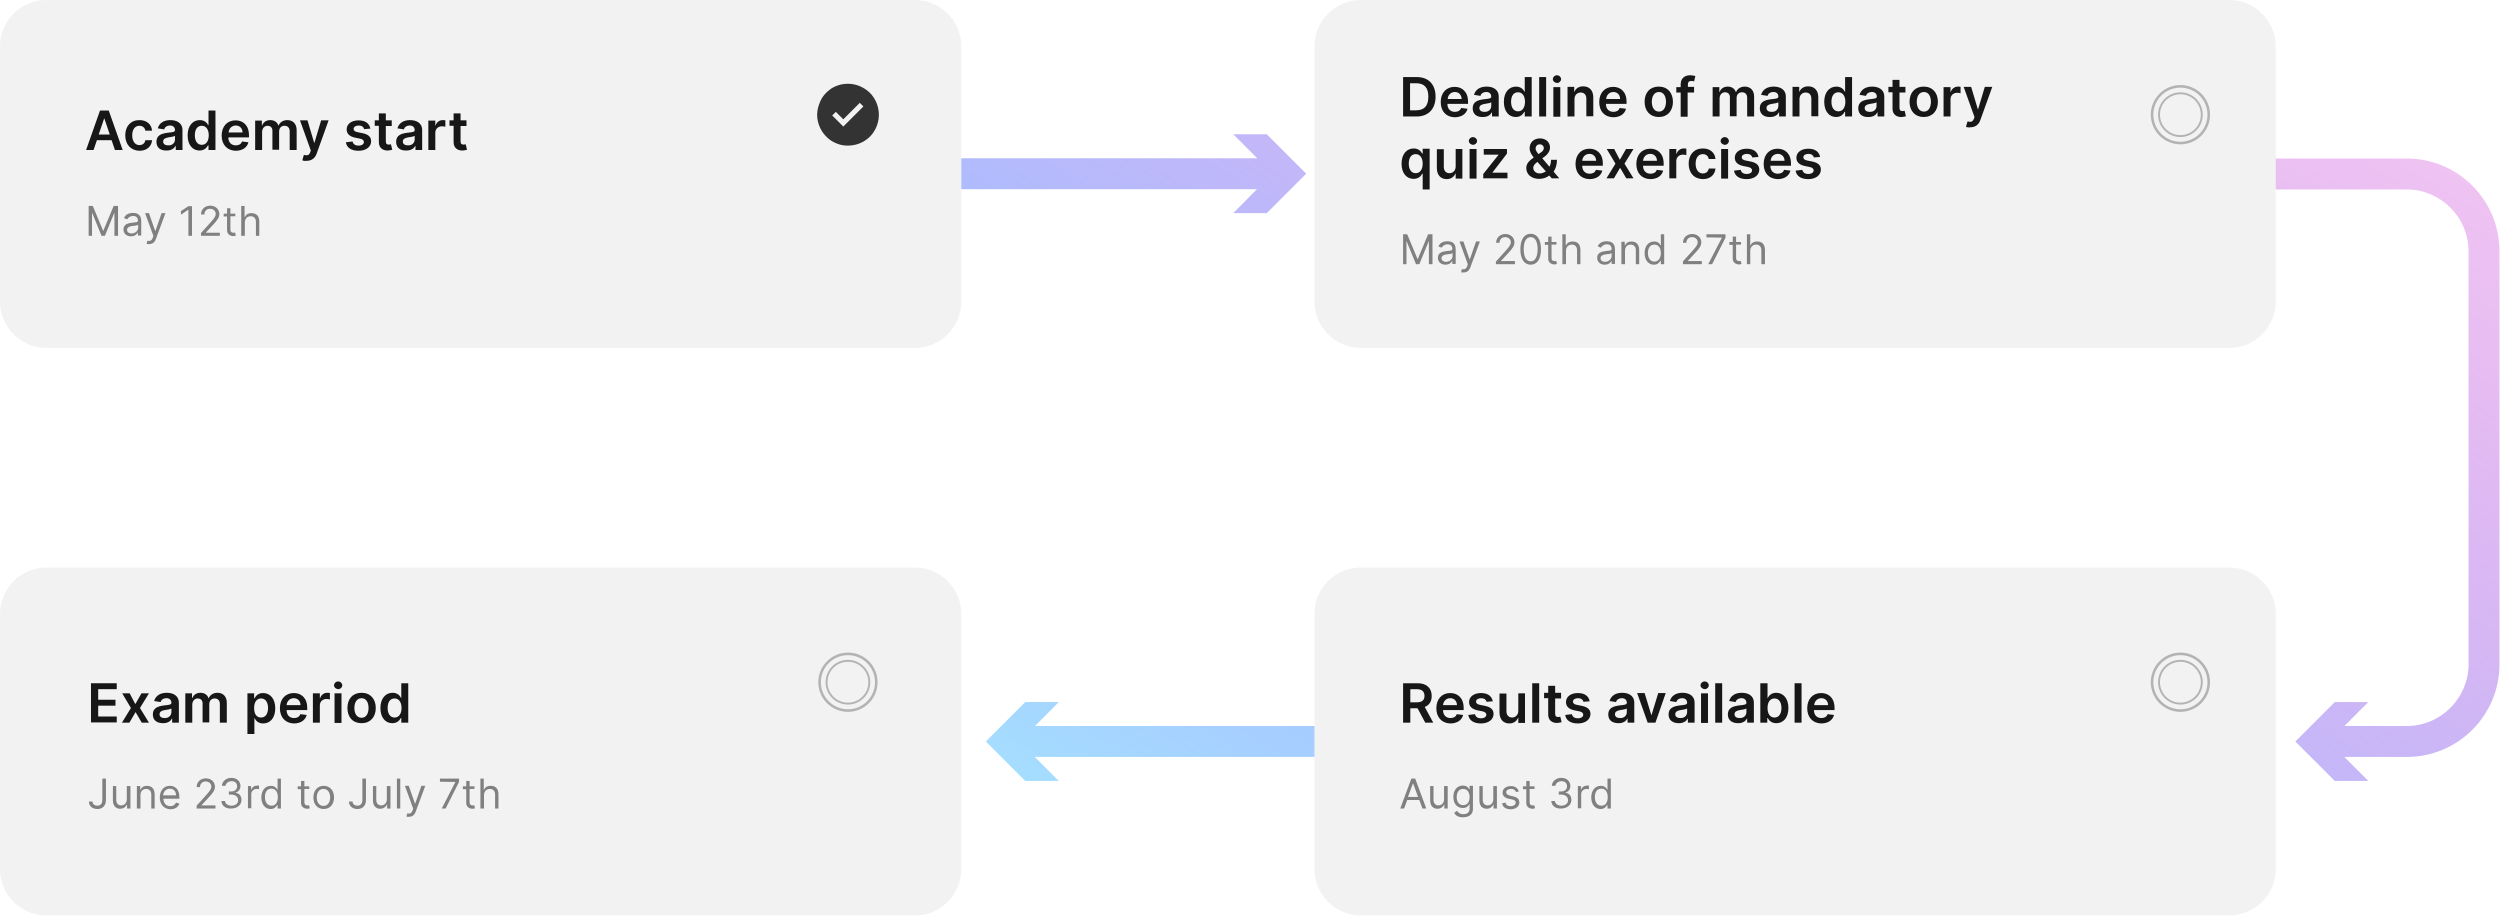 <svg width="970" height="356" viewBox="0 0 970 356" fill="none" xmlns="http://www.w3.org/2000/svg">
<path d="M933.8 61.5H524.5V73.5H933.8C947 73.5 957.8 84.3 957.8 97.5V257.7C957.8 270.9 947 281.7 933.8 281.7H909.6L918.9 272.4H905.9L890.6 287.7L905.9 303H918.9L909.6 293.7H933.8C953.7 293.7 969.8 277.6 969.8 257.7V97.5C969.8 77.6 953.7 61.5 933.8 61.5ZM478.5 82.7H491.5L506.8 67.4L491.5 52.1H478.5L487.8 61.4H41.5V73.4H487.7L478.5 82.7ZM410.8 272.4H397.8L382.5 287.7L397.8 303H410.8L401.5 293.7H521.9V281.7H401.6L410.8 272.4Z" fill="url(#paint0_linear_765_2)"/>
<path d="M18 0H355C364.9 0 373 8.1 373 18V117C373 126.9 364.9 135 355 135H18C8.1 135 0 126.9 0 117V18C0 8 8.1 0 18 0Z" fill="#F2F2F2"/>
<path fill-rule="evenodd" clip-rule="evenodd" d="M322.299 34.5C324.299 33.2 326.599 32.5 328.999 32.5C332.199 32.5 335.199 33.8 337.499 36C339.699 38.2 340.999 41.3 340.999 44.5C340.999 46.9 340.299 49.2 338.999 51.2C337.699 53.2 335.799 54.7 333.599 55.6C331.399 56.5 328.999 56.7 326.699 56.3C324.399 55.8 322.199 54.7 320.599 53C318.899 51.3 317.799 49.2 317.299 46.9C316.799 44.6 317.099 42.2 317.999 40C318.799 37.7 320.399 35.9 322.299 34.5ZM327.199 49.1L334.999 41.3L333.599 39.9L327.199 46.3L324.299 43.4L322.899 44.8L327.199 49.1Z" fill="#333333"/>
<path d="M33.398 58.2L38.798 42.9H42.198L47.598 58.2H44.598L43.298 54.4H37.598L36.298 58.2H33.398ZM42.598 52.2L40.498 46H40.398L38.298 52.2H42.598Z" fill="#171717"/>
<path d="M48.598 52.5C48.598 49 50.698 46.6 54.098 46.6C56.898 46.6 58.798 48.2 58.998 50.7H56.398C56.198 49.6 55.398 48.8 54.098 48.8C52.398 48.8 51.298 50.2 51.298 52.5C51.298 54.8 52.398 56.3 54.098 56.3C55.298 56.3 56.198 55.6 56.398 54.4H58.998C58.798 56.8 56.998 58.5 54.098 58.5C50.698 58.4 48.598 56 48.598 52.5Z" fill="#171717"/>
<path d="M60.699 55C60.699 52.4 62.799 51.8 65.099 51.5C67.099 51.3 67.899 51.2 67.899 50.5C67.899 49.4 67.199 48.7 65.999 48.7C64.699 48.7 63.899 49.4 63.699 50.2L61.199 49.8C61.799 47.7 63.599 46.6 66.099 46.6C68.299 46.6 70.799 47.5 70.799 50.5V58.2H68.199V56.6H68.099C67.599 57.6 66.499 58.4 64.699 58.4C62.299 58.5 60.699 57.3 60.699 55ZM67.899 54.1V52.7C67.499 53 66.099 53.2 65.399 53.3C64.199 53.5 63.299 53.9 63.299 54.9C63.299 55.9 64.099 56.4 65.199 56.4C66.899 56.5 67.899 55.4 67.899 54.1Z" fill="#171717"/>
<path d="M72.797 52.5C72.797 48.7 74.897 46.6 77.497 46.6C79.497 46.6 80.397 47.8 80.797 48.6H80.897V42.9H83.597V58.2H80.897V56.4H80.697C80.297 57.2 79.397 58.4 77.397 58.4C74.797 58.4 72.797 56.3 72.797 52.5ZM80.997 52.5C80.997 50.3 79.997 48.8 78.297 48.8C76.497 48.8 75.597 50.3 75.597 52.5C75.597 54.6 76.497 56.2 78.297 56.2C79.997 56.2 80.997 54.7 80.997 52.5Z" fill="#171717"/>
<path d="M86 52.6C86 49.1 88.1 46.7 91.4 46.7C94.2 46.7 96.6 48.5 96.6 52.5V53.3H88.6C88.6 55.3 89.8 56.4 91.5 56.4C92.7 56.4 93.6 55.9 93.9 54.9L96.4 55.2C95.9 57.2 94.1 58.5 91.4 58.5C88.2 58.4 86 56.2 86 52.6ZM94.1 51.4C94.1 49.8 93 48.7 91.5 48.7C89.9 48.7 88.8 49.9 88.7 51.4H94.1Z" fill="#171717"/>
<path d="M99 46.8H101.6V48.7H101.7C102.2 47.4 103.3 46.6 104.9 46.6C106.4 46.6 107.6 47.4 108 48.7H108.1C108.6 47.4 109.9 46.6 111.5 46.6C113.6 46.6 115.1 48 115.1 50.5V58.2H112.4V50.9C112.4 49.5 111.5 48.8 110.4 48.8C109.1 48.8 108.3 49.7 108.3 51V58.1H105.7V50.7C105.7 49.5 104.9 48.8 103.8 48.8C102.6 48.8 101.7 49.8 101.7 51.2V58.2H99V46.8Z" fill="#171717"/>
<path d="M117.298 62.2L117.898 60.1C119.098 60.4 119.898 60.4 120.398 59L120.598 58.4L116.398 46.7H119.298L121.898 55.4H121.998L124.598 46.7H127.498L122.898 59.5C122.298 61.3 120.998 62.4 118.898 62.4C118.398 62.5 117.698 62.4 117.298 62.2Z" fill="#171717"/>
<path d="M141.299 50.1C141.099 49.3 140.399 48.7 139.199 48.7C138.099 48.7 137.199 49.2 137.199 50C137.199 50.7 137.699 51.1 138.799 51.3L140.799 51.7C142.999 52.2 143.999 53.2 143.999 54.8C143.999 57 141.999 58.5 139.099 58.5C136.299 58.5 134.499 57.3 134.199 55.2L136.799 54.9C136.999 55.9 137.799 56.5 139.099 56.5C140.399 56.5 141.199 55.9 141.199 55.1C141.199 54.5 140.699 54 139.699 53.8L137.699 53.4C135.499 52.9 134.499 51.8 134.499 50.2C134.499 48.1 136.399 46.7 139.099 46.7C141.799 46.7 143.299 47.9 143.699 49.9L141.299 50.1Z" fill="#171717"/>
<path d="M151.998 48.9H149.698V54.8C149.698 55.9 150.198 56.1 150.898 56.1C151.198 56.1 151.498 56 151.698 56L152.198 58.1C151.898 58.2 151.398 58.3 150.598 58.4C148.598 58.5 146.998 57.4 146.998 55.2V48.8H145.398V46.7H146.998V44H149.698V46.7H151.998V48.9Z" fill="#171717"/>
<path d="M153.699 55C153.699 52.4 155.799 51.8 158.099 51.5C160.099 51.3 160.899 51.2 160.899 50.5C160.899 49.4 160.199 48.7 158.999 48.7C157.699 48.7 156.899 49.4 156.699 50.2L154.199 49.8C154.799 47.7 156.599 46.6 159.099 46.6C161.299 46.6 163.799 47.5 163.799 50.5V58.2H161.199V56.6H161.099C160.599 57.6 159.499 58.4 157.699 58.4C155.299 58.5 153.699 57.3 153.699 55ZM160.899 54.1V52.7C160.499 53 159.099 53.2 158.399 53.3C157.199 53.5 156.299 53.9 156.299 54.9C156.299 55.9 157.099 56.4 158.199 56.4C159.899 56.5 160.899 55.4 160.899 54.1Z" fill="#171717"/>
<path d="M166.299 46.8H168.899V48.7H168.999C169.399 47.4 170.499 46.6 171.799 46.6C172.099 46.6 172.499 46.6 172.799 46.7V49.2C172.599 49.1 171.999 49 171.499 49C169.999 49 168.899 50 168.899 51.5V58.2H166.199V46.8H166.299Z" fill="#171717"/>
<path d="M180.998 48.9H178.698V54.8C178.698 55.9 179.198 56.1 179.898 56.1C180.198 56.1 180.498 56 180.698 56L181.198 58.1C180.898 58.2 180.398 58.3 179.598 58.4C177.598 58.5 175.998 57.4 175.998 55.2V48.8H174.398V46.7H175.998V44H178.698V46.7H180.998V48.9Z" fill="#171717"/>
<path d="M35.998 79.9L39.998 89.5H40.098L44.098 79.9H45.798V91.5H44.398V82.7H44.298L40.698 91.5H39.398L35.798 82.7H35.698V91.5H34.398V79.9H35.998Z" fill="#808080"/>
<path d="M47.898 89C47.898 87 49.698 86.6 51.298 86.4C52.898 86.2 53.498 86.3 53.498 85.6C53.498 84.5 52.898 83.8 51.698 83.8C50.398 83.8 49.698 84.5 49.398 85.1L48.098 84.6C48.798 83 50.298 82.6 51.598 82.6C52.698 82.6 54.798 82.9 54.798 85.7V91.4H53.498V90.3H53.398C53.098 90.9 52.298 91.7 50.798 91.7C49.198 91.7 47.898 90.7 47.898 89ZM53.598 88.4V87.2C53.398 87.5 51.898 87.6 51.298 87.7C50.298 87.8 49.298 88.2 49.298 89.2C49.298 90.1 50.098 90.6 51.098 90.6C52.698 90.5 53.598 89.4 53.598 88.4Z" fill="#808080"/>
<path d="M56.897 94.6L57.197 93.4C58.197 93.6 58.797 93.5 59.297 92.2L59.497 91.5L56.297 82.7H57.797L60.197 89.6H60.297L62.697 82.7H64.197L60.497 92.7C59.997 94.1 59.097 94.7 57.897 94.7C57.397 94.8 57.097 94.7 56.897 94.6Z" fill="#808080"/>
<path d="M74.499 91.5H73.099V81.4H72.999L70.199 83.3V81.9L73.099 80H74.499V91.5Z" fill="#808080"/>
<path d="M77.898 90.5L81.698 86.3C82.998 84.8 83.698 84 83.698 83C83.698 81.8 82.698 81 81.498 81C80.198 81 79.298 81.9 79.298 83.2H77.998C77.998 81.2 79.498 79.8 81.598 79.8C83.598 79.8 85.098 81.2 85.098 83C85.098 84.3 84.498 85.3 82.498 87.4L79.898 90.2V90.3H85.298V91.5H77.998V90.5H77.898Z" fill="#808080"/>
<path d="M91.297 83.9H89.397V89C89.397 90.1 89.997 90.3 90.597 90.3C90.897 90.3 91.097 90.3 91.197 90.2L91.497 91.4C91.297 91.5 90.997 91.6 90.497 91.6C89.397 91.6 88.097 90.9 88.097 89.4V84H86.797V82.9H88.097V80.8H89.397V82.9H91.297V83.9Z" fill="#808080"/>
<path d="M94.898 91.5H93.598V79.9H94.898V84.2H94.998C95.398 83.3 96.198 82.7 97.598 82.7C99.398 82.7 100.598 83.7 100.598 86V91.5H99.298V86.1C99.298 84.7 98.498 83.9 97.298 83.9C95.998 83.9 94.998 84.8 94.998 86.3V91.5H94.898Z" fill="#808080"/>
<path d="M528 0H865C874.9 0 883 8.1 883 18V117C883 126.9 874.9 135 865 135H528C518.1 135 510 126.9 510 117V18C510 8 518.1 0 528 0Z" fill="#F2F2F2"/>
<path d="M846 55.5C852.075 55.5 857 50.575 857 44.5C857 38.425 852.075 33.5 846 33.5C839.925 33.5 835 38.425 835 44.5C835 50.575 839.925 55.5 846 55.5Z" stroke="#B3B3B3" stroke-miterlimit="10"/>
<path d="M845.999 52.8C850.583 52.8 854.299 49.084 854.299 44.5C854.299 39.916 850.583 36.2 845.999 36.2C841.415 36.2 837.699 39.916 837.699 44.5C837.699 49.084 841.415 52.8 845.999 52.8Z" stroke="#B3B3B3" stroke-width="0.75" stroke-miterlimit="10"/>
<path d="M528 220.2H865C874.9 220.2 883 228.3 883 238.2V337.2C883 347.1 874.9 355.2 865 355.2H528C518.1 355.2 510 347.1 510 337.2V238.2C510 228.2 518.1 220.2 528 220.2Z" fill="#F2F2F2"/>
<path d="M846 275.7C852.075 275.7 857 270.775 857 264.7C857 258.625 852.075 253.7 846 253.7C839.925 253.7 835 258.625 835 264.7C835 270.775 839.925 275.7 846 275.7Z" stroke="#B3B3B3" stroke-miterlimit="10"/>
<path d="M845.999 273C850.583 273 854.299 269.284 854.299 264.7C854.299 260.116 850.583 256.4 845.999 256.4C841.415 256.4 837.699 260.116 837.699 264.7C837.699 269.284 841.415 273 845.999 273Z" stroke="#B3B3B3" stroke-width="0.75" stroke-miterlimit="10"/>
<path d="M18 220.2H355C364.9 220.2 373 228.3 373 238.2V337.2C373 347.1 364.9 355.2 355 355.2H18C8.1 355.2 0 347.1 0 337.2V238.2C0 228.2 8.1 220.2 18 220.2Z" fill="#F2F2F2"/>
<path d="M329 275.7C335.075 275.7 340 270.775 340 264.7C340 258.625 335.075 253.7 329 253.7C322.925 253.7 318 258.625 318 264.7C318 270.775 322.925 275.7 329 275.7Z" stroke="#B3B3B3" stroke-miterlimit="10"/>
<path d="M328.999 273C333.583 273 337.299 269.284 337.299 264.7C337.299 260.116 333.583 256.4 328.999 256.4C324.415 256.4 320.699 260.116 320.699 264.7C320.699 269.284 324.415 273 328.999 273Z" stroke="#B3B3B3" stroke-width="0.75" stroke-miterlimit="10"/>
<path d="M544.402 265.1H550.102C553.602 265.1 555.502 267.1 555.502 270C555.502 272.1 554.602 273.6 552.802 274.3L556.102 280.4H553.002L550.002 274.8H547.202V280.4H544.402V265.1ZM549.702 272.5C551.802 272.5 552.702 271.6 552.702 270C552.702 268.4 551.802 267.4 549.702 267.4H547.202V272.5H549.702Z" fill="#171717"/>
<path d="M557.301 274.8C557.301 271.3 559.401 268.9 562.701 268.9C565.501 268.9 567.901 270.7 567.901 274.7V275.5H559.901C559.901 277.5 561.101 278.6 562.801 278.6C564.001 278.6 564.901 278.1 565.201 277.1L567.701 277.4C567.201 279.4 565.401 280.7 562.701 280.7C559.401 280.6 557.301 278.3 557.301 274.8ZM565.301 273.6C565.301 272 564.201 270.9 562.701 270.9C561.101 270.9 560.001 272.1 559.901 273.6H565.301Z" fill="#171717"/>
<path d="M576.803 272.3C576.603 271.5 575.903 270.9 574.703 270.9C573.603 270.9 572.703 271.4 572.703 272.2C572.703 272.9 573.203 273.3 574.303 273.5L576.303 273.9C578.503 274.4 579.503 275.4 579.503 277C579.503 279.2 577.503 280.7 574.603 280.7C571.803 280.7 570.003 279.5 569.703 277.4L572.303 277.1C572.503 278.1 573.303 278.7 574.603 278.7C575.903 278.7 576.703 278.1 576.703 277.3C576.703 276.7 576.203 276.2 575.203 276L573.203 275.6C571.003 275.1 570.003 274 570.003 272.4C570.003 270.3 571.903 268.9 574.603 268.9C577.303 268.9 578.803 270.1 579.203 272.1L576.803 272.3Z" fill="#171717"/>
<path d="M589.001 269H591.701V280.5H589.101V278.5H589.001C588.501 279.8 587.301 280.7 585.601 280.7C583.301 280.7 581.801 279.1 581.801 276.4V269.1H584.501V276C584.501 277.5 585.401 278.4 586.701 278.4C587.901 278.4 589.101 277.5 589.101 275.8V269H589.001Z" fill="#171717"/>
<path d="M597.204 280.4H594.504V265.1H597.204V280.4Z" fill="#171717"/>
<path d="M605.702 271H603.402V276.9C603.402 278 603.902 278.2 604.602 278.2C604.902 278.2 605.202 278.1 605.402 278.1L605.902 280.2C605.602 280.3 605.102 280.4 604.302 280.5C602.302 280.6 600.702 279.5 600.702 277.3V270.9H599.102V268.8H600.702V266.1H603.402V268.8H605.702V271Z" fill="#171717"/>
<path d="M614.401 272.3C614.201 271.5 613.501 270.9 612.301 270.9C611.201 270.9 610.301 271.4 610.301 272.2C610.301 272.9 610.801 273.3 611.901 273.5L613.901 273.9C616.101 274.4 617.101 275.4 617.101 277C617.101 279.2 615.101 280.7 612.201 280.7C609.401 280.7 607.601 279.5 607.301 277.4L609.901 277.1C610.101 278.1 610.901 278.7 612.201 278.7C613.501 278.7 614.301 278.1 614.301 277.3C614.301 276.7 613.801 276.2 612.801 276L610.801 275.6C608.601 275.1 607.601 274 607.601 272.4C607.601 270.3 609.501 268.9 612.201 268.9C614.901 268.9 616.401 270.1 616.801 272.1L614.401 272.3Z" fill="#171717"/>
<path d="M624.004 277.2C624.004 274.6 626.104 274 628.404 273.7C630.404 273.5 631.204 273.4 631.204 272.7C631.204 271.6 630.504 270.9 629.304 270.9C628.004 270.9 627.204 271.6 627.004 272.4L624.504 272C625.104 269.9 626.904 268.8 629.404 268.8C631.604 268.8 634.104 269.7 634.104 272.7V280.4H631.504V278.8H631.404C630.904 279.8 629.804 280.6 628.004 280.6C625.604 280.6 624.004 279.5 624.004 277.2ZM631.204 276.3V274.9C630.804 275.2 629.404 275.4 628.704 275.5C627.504 275.7 626.604 276.1 626.604 277.1C626.604 278.1 627.404 278.6 628.504 278.6C630.204 278.7 631.204 277.6 631.204 276.3Z" fill="#171717"/>
<path d="M642.303 280.4H639.303L635.203 268.9H638.103L640.703 277.4H640.803L643.403 268.9H646.303L642.303 280.4Z" fill="#171717"/>
<path d="M647.402 277.2C647.402 274.6 649.502 274 651.802 273.7C653.802 273.5 654.602 273.4 654.602 272.7C654.602 271.6 653.902 270.9 652.702 270.9C651.402 270.9 650.602 271.6 650.402 272.4L647.902 272C648.502 269.9 650.302 268.8 652.802 268.8C655.002 268.8 657.502 269.7 657.502 272.7V280.4H654.902V278.8H654.802C654.302 279.8 653.202 280.6 651.402 280.6C649.102 280.6 647.402 279.5 647.402 277.2ZM654.602 276.3V274.9C654.202 275.2 652.802 275.4 652.102 275.5C650.902 275.7 650.002 276.1 650.002 277.1C650.002 278.1 650.802 278.6 651.902 278.6C653.602 278.7 654.602 277.6 654.602 276.3Z" fill="#171717"/>
<path d="M659.801 265.9C659.801 265.1 660.501 264.4 661.401 264.4C662.301 264.4 663.001 265.1 663.001 265.9C663.001 266.7 662.301 267.4 661.401 267.4C660.501 267.3 659.801 266.7 659.801 265.9ZM660.001 269H662.701V280.5H660.001V269Z" fill="#171717"/>
<path d="M668.204 280.4H665.504V265.1H668.204V280.4Z" fill="#171717"/>
<path d="M670.402 277.2C670.402 274.6 672.502 274 674.802 273.7C676.802 273.5 677.602 273.4 677.602 272.7C677.602 271.6 676.902 270.9 675.702 270.9C674.402 270.9 673.602 271.6 673.402 272.4L670.902 272C671.502 269.9 673.302 268.8 675.802 268.8C678.002 268.8 680.502 269.7 680.502 272.7V280.4H677.902V278.8H677.802C677.302 279.8 676.202 280.6 674.402 280.6C672.102 280.6 670.402 279.5 670.402 277.2ZM677.602 276.3V274.9C677.202 275.2 675.802 275.4 675.102 275.5C673.902 275.7 673.002 276.1 673.002 277.1C673.002 278.1 673.802 278.6 674.902 278.6C676.602 278.7 677.602 277.6 677.602 276.3Z" fill="#171717"/>
<path d="M683.104 265.1H685.804V270.8H685.904C686.304 270 687.204 268.8 689.204 268.8C691.804 268.8 693.904 270.9 693.904 274.7C693.904 278.5 691.904 280.6 689.204 280.6C687.204 280.6 686.304 279.4 685.904 278.6H685.704V280.4H683.004V265.1H683.104ZM688.504 278.4C690.304 278.4 691.204 276.8 691.204 274.7C691.204 272.6 690.304 271 688.504 271C686.804 271 685.804 272.4 685.804 274.7C685.804 277 686.804 278.4 688.504 278.4Z" fill="#171717"/>
<path d="M699.001 280.4H696.301V265.1H699.001V280.4Z" fill="#171717"/>
<path d="M701.203 274.8C701.203 271.3 703.303 268.9 706.603 268.9C709.403 268.9 711.803 270.7 711.803 274.7V275.5H703.803C703.803 277.5 705.003 278.6 706.703 278.6C707.903 278.6 708.803 278.1 709.103 277.1L711.603 277.4C711.103 279.4 709.303 280.7 706.603 280.7C703.303 280.6 701.203 278.3 701.203 274.8ZM709.303 273.6C709.303 272 708.203 270.9 706.703 270.9C705.103 270.9 704.003 272.1 703.903 273.6H709.303Z" fill="#171717"/>
<path d="M543.301 313.7L547.601 302.1H549.101L553.401 313.7H551.901L550.701 310.4H546.001L544.801 313.7H543.301ZM550.201 309.2L548.301 304H548.201L546.301 309.2H550.201Z" fill="#808080"/>
<path d="M560.402 305H561.702V313.7H560.402V312.2H560.302C559.902 313.1 559.002 313.8 557.702 313.8C556.102 313.8 554.902 312.7 554.902 310.5V305H556.202V310.4C556.202 311.7 557.002 312.5 558.102 312.5C559.102 312.5 560.302 311.8 560.302 310.1V305H560.402Z" fill="#808080"/>
<path d="M564.202 315.4L565.302 314.6C565.702 315.1 566.202 315.9 567.802 315.9C569.202 315.9 570.202 315.2 570.202 313.8V312H570.102C569.802 312.5 569.302 313.5 567.602 313.5C565.502 313.5 563.902 312 563.902 309.2C563.902 306.5 565.402 304.8 567.602 304.8C569.302 304.8 569.802 305.8 570.102 306.3H570.202V304.9H571.502V313.9C571.502 316.1 569.802 317.1 567.702 317.1C565.802 317.2 564.702 316.3 564.202 315.4ZM570.202 309.3C570.202 307.4 569.302 306.1 567.702 306.1C566.002 306.1 565.202 307.5 565.202 309.3C565.202 311.1 566.102 312.4 567.702 312.4C569.302 312.4 570.202 311.2 570.202 309.3Z" fill="#808080"/>
<path d="M579.5 305H580.8V313.7H579.5V312.2H579.4C579 313.1 578.1 313.8 576.8 313.8C575.2 313.8 574 312.7 574 310.5V305H575.3V310.4C575.3 311.7 576.1 312.5 577.2 312.5C578.2 312.5 579.4 311.8 579.4 310.1V305H579.5Z" fill="#808080"/>
<path d="M588.201 307.3C588.001 306.7 587.501 306.1 586.301 306.1C585.201 306.1 584.401 306.6 584.401 307.4C584.401 308.1 584.901 308.4 585.901 308.7L587.201 309C588.801 309.4 589.501 310.1 589.501 311.4C589.501 312.9 588.101 314 586.101 314C584.301 314 583.101 313.2 582.801 311.7L584.101 311.4C584.301 312.3 585.001 312.8 586.101 312.8C587.301 312.8 588.101 312.2 588.101 311.4C588.101 310.8 587.701 310.4 586.801 310.2L585.301 309.9C583.701 309.5 583.001 308.7 583.001 307.5C583.001 306 584.401 305 586.201 305C587.901 305 588.901 305.8 589.301 307.1L588.201 307.3Z" fill="#808080"/>
<path d="M595.402 306.1H593.502V311.2C593.502 312.3 594.102 312.5 594.702 312.5C595.002 312.5 595.202 312.5 595.302 312.4L595.602 313.6C595.402 313.7 595.102 313.8 594.602 313.8C593.502 313.8 592.202 313.1 592.202 311.6V306.2H590.902V305.1H592.202V303H593.502V305.1H595.402V306.1Z" fill="#808080"/>
<path d="M601.902 310.8H603.302C603.402 311.9 604.502 312.6 605.802 312.6C607.302 312.6 608.402 311.8 608.402 310.5C608.402 309.2 607.402 308.3 605.702 308.3H604.802V307.1H605.702C607.102 307.1 608.002 306.3 608.002 305.1C608.002 303.9 607.202 303.1 605.902 303.1C604.702 303.1 603.602 303.8 603.502 304.9H602.102C602.202 303.1 603.802 301.8 605.802 301.8C608.002 301.8 609.302 303.3 609.302 304.9C609.302 306.2 608.602 307.2 607.402 307.5V307.6C608.902 307.8 609.702 308.9 609.702 310.4C609.702 312.3 608.002 313.7 605.802 313.7C603.602 313.9 602.002 312.6 601.902 310.8Z" fill="#808080"/>
<path d="M612.102 305H613.402V306.3H613.502C613.802 305.4 614.702 304.8 615.802 304.8C616.002 304.8 616.402 304.8 616.502 304.8V306.2C616.402 306.2 616.002 306.1 615.702 306.1C614.402 306.1 613.502 307 613.502 308.1V313.6H612.202V305H612.102Z" fill="#808080"/>
<path d="M617.402 309.4C617.402 306.7 618.902 304.9 621.102 304.9C622.802 304.9 623.302 305.9 623.602 306.4H623.702V302.1H625.002V313.7H623.702V312.4H623.502C623.202 312.9 622.602 313.9 621.002 313.9C618.902 313.9 617.402 312.1 617.402 309.4ZM623.802 309.3C623.802 307.3 622.902 306 621.302 306C619.602 306 618.802 307.4 618.802 309.3C618.802 311.2 619.702 312.6 621.302 312.6C622.902 312.7 623.802 311.3 623.802 309.3Z" fill="#808080"/>
<path d="M544.402 45.2V29.9H549.702C554.302 29.9 557.002 32.8 557.002 37.5C557.002 42.3 554.202 45.2 549.602 45.2H544.402ZM549.402 42.8C552.602 42.8 554.202 41.1 554.202 37.5C554.202 34 552.602 32.3 549.502 32.3H547.102V42.8H549.402Z" fill="#171717"/>
<path d="M559 39.6C559 36.1 561.1 33.7 564.4 33.7C567.2 33.7 569.6 35.5 569.6 39.5V40.3H561.6C561.6 42.3 562.8 43.4 564.5 43.4C565.7 43.4 566.6 42.9 566.9 41.9L569.4 42.2C568.9 44.2 567.1 45.5 564.4 45.5C561.1 45.4 559 43.2 559 39.6ZM567.1 38.4C567.1 36.8 566 35.7 564.5 35.7C562.9 35.7 561.8 36.9 561.7 38.4H567.1Z" fill="#171717"/>
<path d="M571.402 42C571.402 39.4 573.502 38.8 575.802 38.5C577.802 38.3 578.602 38.2 578.602 37.5C578.602 36.4 577.902 35.7 576.702 35.7C575.402 35.7 574.602 36.4 574.402 37.2L571.902 36.8C572.502 34.7 574.302 33.6 576.802 33.6C579.002 33.6 581.502 34.5 581.502 37.5V45.2H578.902V43.6H578.802C578.302 44.6 577.202 45.4 575.402 45.4C573.002 45.5 571.402 44.3 571.402 42ZM578.602 41.1V39.7C578.202 40 576.802 40.2 576.102 40.3C574.902 40.5 574.002 40.9 574.002 41.9C574.002 42.9 574.802 43.4 575.902 43.4C577.602 43.5 578.602 42.4 578.602 41.1Z" fill="#171717"/>
<path d="M583.5 39.5C583.5 35.7 585.6 33.6 588.2 33.6C590.2 33.6 591.1 34.8 591.5 35.6H591.6V29.9H594.3V45.2H591.6V43.4H591.4C591 44.2 590.1 45.4 588.1 45.4C585.5 45.4 583.5 43.3 583.5 39.5ZM591.7 39.5C591.7 37.3 590.7 35.8 589 35.8C587.2 35.8 586.3 37.3 586.3 39.5C586.3 41.6 587.2 43.2 589 43.2C590.7 43.2 591.7 41.7 591.7 39.5Z" fill="#171717"/>
<path d="M599.899 45.2H597.199V29.9H599.899V45.2Z" fill="#171717"/>
<path d="M602.5 30.7C602.5 29.9 603.2 29.2 604.1 29.2C605 29.2 605.7 29.9 605.7 30.7C605.7 31.5 605 32.2 604.1 32.2C603.2 32.1 602.5 31.5 602.5 30.7ZM602.7 33.8H605.4V45.3H602.7V33.8Z" fill="#171717"/>
<path d="M610.899 45.2H608.199V33.7H610.799V35.6H610.899C611.399 34.3 612.599 33.5 614.299 33.5C616.699 33.5 618.199 35.1 618.199 37.8V45.1H615.499V38.3C615.499 36.8 614.699 35.9 613.299 35.9C611.899 35.9 610.899 36.9 610.899 38.5V45.2Z" fill="#171717"/>
<path d="M620.5 39.6C620.5 36.1 622.6 33.7 625.9 33.7C628.7 33.7 631.1 35.5 631.1 39.5V40.3H623.1C623.1 42.3 624.3 43.4 626 43.4C627.2 43.4 628.1 42.9 628.4 41.9L630.9 42.2C630.4 44.2 628.6 45.5 625.9 45.5C622.6 45.4 620.5 43.2 620.5 39.6ZM628.6 38.4C628.6 36.8 627.5 35.7 626 35.7C624.4 35.7 623.3 36.9 623.2 38.4H628.6Z" fill="#171717"/>
<path d="M638.102 39.5C638.102 35.9 640.202 33.6 643.602 33.6C647.002 33.6 649.102 36 649.102 39.5C649.102 43 647.002 45.4 643.602 45.4C640.302 45.4 638.102 43.1 638.102 39.5ZM646.402 39.5C646.402 37.4 645.502 35.7 643.702 35.7C641.802 35.7 640.902 37.4 640.902 39.5C640.902 41.6 641.802 43.3 643.702 43.3C645.502 43.3 646.402 41.6 646.402 39.5Z" fill="#171717"/>
<path d="M657.202 35.9H654.802V45.3H652.102V35.9H650.402V33.8H652.102V32.7C652.102 30.4 653.702 29.2 655.702 29.2C656.602 29.2 657.402 29.4 657.802 29.5L657.302 31.6C657.102 31.5 656.702 31.4 656.302 31.4C655.302 31.4 654.902 31.9 654.902 32.8V33.7H657.302V35.9H657.202Z" fill="#171717"/>
<path d="M664.5 33.8H667.1V35.7H667.2C667.7 34.4 668.8 33.6 670.4 33.6C671.9 33.6 673.1 34.4 673.5 35.7H673.6C674.1 34.4 675.4 33.6 677 33.6C679.1 33.6 680.6 35 680.6 37.5V45.2H677.9V37.9C677.9 36.5 677 35.8 675.9 35.8C674.6 35.8 673.8 36.7 673.8 38V45.1H671.2V37.7C671.2 36.5 670.4 35.8 669.3 35.8C668.1 35.8 667.2 36.8 667.2 38.2V45.2H664.5V33.8Z" fill="#171717"/>
<path d="M682.801 42C682.801 39.4 684.901 38.8 687.201 38.5C689.201 38.3 690.001 38.2 690.001 37.5C690.001 36.4 689.301 35.7 688.101 35.7C686.801 35.7 686.001 36.4 685.801 37.2L683.301 36.8C683.901 34.7 685.701 33.6 688.201 33.6C690.401 33.6 692.901 34.5 692.901 37.5V45.2H690.301V43.6H690.201C689.701 44.6 688.601 45.4 686.801 45.4C684.501 45.5 682.801 44.3 682.801 42ZM690.001 41.1V39.7C689.601 40 688.201 40.2 687.501 40.3C686.301 40.5 685.401 40.9 685.401 41.9C685.401 42.9 686.201 43.4 687.301 43.4C689.001 43.5 690.001 42.4 690.001 41.1Z" fill="#171717"/>
<path d="M698.2 45.2H695.5V33.7H698.1V35.6H698.2C698.7 34.3 699.9 33.5 701.6 33.5C704 33.5 705.5 35.1 705.5 37.8V45.1H702.8V38.3C702.8 36.8 702 35.9 700.6 35.9C699.2 35.9 698.2 36.9 698.2 38.5V45.2Z" fill="#171717"/>
<path d="M707.801 39.5C707.801 35.7 709.901 33.6 712.501 33.6C714.501 33.6 715.401 34.8 715.801 35.6H715.901V29.9H718.601V45.2H715.901V43.4H715.701C715.301 44.2 714.401 45.4 712.401 45.4C709.801 45.4 707.801 43.3 707.801 39.5ZM716.001 39.5C716.001 37.3 715.001 35.8 713.301 35.8C711.501 35.8 710.601 37.3 710.601 39.5C710.601 41.6 711.501 43.2 713.301 43.2C715.001 43.2 716.001 41.7 716.001 39.5Z" fill="#171717"/>
<path d="M721 42C721 39.4 723.1 38.8 725.4 38.5C727.4 38.3 728.2 38.2 728.2 37.5C728.2 36.4 727.5 35.7 726.3 35.7C725 35.7 724.2 36.4 724 37.2L721.5 36.8C722.1 34.7 723.9 33.6 726.4 33.6C728.6 33.6 731.1 34.5 731.1 37.5V45.2H728.5V43.6H728.4C727.9 44.6 726.8 45.4 725 45.4C722.6 45.5 721 44.3 721 42ZM728.1 41.1V39.7C727.7 40 726.3 40.2 725.6 40.3C724.4 40.5 723.5 40.9 723.5 41.9C723.5 42.9 724.3 43.4 725.4 43.4C727.1 43.5 728.1 42.4 728.1 41.1Z" fill="#171717"/>
<path d="M739.299 35.9H736.999V41.8C736.999 42.9 737.499 43.1 738.199 43.1C738.499 43.1 738.799 43 738.999 43L739.499 45.1C739.199 45.2 738.699 45.3 737.899 45.4C735.899 45.5 734.299 44.4 734.299 42.2V35.8H732.699V33.7H734.299V31H736.999V33.7H739.299V35.9Z" fill="#171717"/>
<path d="M740.902 39.5C740.902 35.9 743.002 33.6 746.402 33.6C749.802 33.6 751.902 36 751.902 39.5C751.902 43 749.802 45.4 746.402 45.4C743.102 45.4 740.902 43.1 740.902 39.5ZM749.202 39.5C749.202 37.4 748.302 35.7 746.502 35.7C744.602 35.7 743.702 37.4 743.702 39.5C743.702 41.6 744.602 43.3 746.502 43.3C748.302 43.3 749.202 41.6 749.202 39.5Z" fill="#171717"/>
<path d="M754.202 33.8H756.802V35.7H756.902C757.302 34.4 758.402 33.6 759.702 33.6C760.002 33.6 760.402 33.6 760.702 33.7V36.2C760.502 36.1 759.902 36 759.402 36C757.902 36 756.802 37 756.802 38.5V45.2H754.102V33.8H754.202Z" fill="#171717"/>
<path d="M762.802 49.2L763.402 47.1C764.602 47.4 765.402 47.4 765.902 46L766.102 45.4L761.902 33.7H764.802L767.402 42.4H767.502L770.102 33.7H773.002L768.402 46.5C767.802 48.3 766.502 49.4 764.402 49.4C763.802 49.5 763.202 49.4 762.802 49.2Z" fill="#171717"/>
<path d="M551.901 67.4H551.801C551.401 68.2 550.501 69.4 548.501 69.4C545.801 69.4 543.801 67.3 543.801 63.5C543.801 59.7 545.901 57.6 548.501 57.6C550.501 57.6 551.401 58.8 551.801 59.6H552.001V57.7H554.701V73.5H552.001V67.4H551.901ZM552.001 63.5C552.001 61.3 551.001 59.8 549.301 59.8C547.501 59.8 546.601 61.3 546.601 63.5C546.601 65.6 547.501 67.2 549.301 67.2C551.001 67.2 552.001 65.7 552.001 63.5Z" fill="#171717"/>
<path d="M564.7 57.8H567.4V69.3H564.8V67.3H564.7C564.2 68.6 563 69.5 561.3 69.5C559 69.5 557.5 67.9 557.5 65.2V57.9H560.2V64.8C560.2 66.3 561.1 67.2 562.4 67.2C563.6 67.2 564.8 66.3 564.8 64.6V57.8H564.7Z" fill="#171717"/>
<path d="M569.902 54.7C569.902 53.9 570.602 53.2 571.502 53.2C572.402 53.2 573.102 53.9 573.102 54.7C573.102 55.5 572.402 56.2 571.502 56.2C570.602 56.1 569.902 55.5 569.902 54.7ZM570.202 57.8H572.902V69.3H570.202V57.8Z" fill="#171717"/>
<path d="M575.5 67.5L581.4 60.1V60H575.7V57.8H584.7V59.6L579.1 66.9V67H584.9V69.2H575.5V67.5Z" fill="#171717"/>
<path d="M592.199 65.2C592.199 63.4 593.399 62.3 595.099 61.1C594.199 60 593.499 58.9 593.499 57.5C593.499 55.3 595.099 53.7 597.499 53.7C599.899 53.7 601.399 55.3 601.399 57.2C601.399 58.6 600.599 59.8 599.399 60.7L598.399 61.4L601.199 64.7C601.599 63.9 601.799 63 601.799 62H604.099C604.099 64.1 603.499 65.6 602.799 66.6L604.999 69.2H602.099L601.099 68.1C599.999 69 598.499 69.4 597.199 69.4C594.099 69.4 592.199 67.6 592.199 65.2ZM596.499 62.8L596.299 63C595.299 63.7 594.899 64.5 594.899 65.1C594.899 66.3 595.899 67.3 597.399 67.3C598.199 67.3 598.999 67 599.799 66.5L596.499 62.8ZM597.799 59.2C598.599 58.7 598.999 58.1 598.999 57.4C598.999 56.7 598.399 56 597.399 56C596.399 56 595.799 56.8 595.799 57.6C595.799 58.3 596.299 59 596.899 59.8L597.799 59.2Z" fill="#171717"/>
<path d="M611.301 63.6C611.301 60.1 613.401 57.7 616.701 57.7C619.501 57.7 621.901 59.5 621.901 63.5V64.3H613.901C613.901 66.3 615.101 67.4 616.801 67.4C618.001 67.4 618.901 66.9 619.201 65.9L621.701 66.2C621.201 68.2 619.401 69.5 616.701 69.5C613.401 69.4 611.301 67.2 611.301 63.6ZM619.301 62.4C619.301 60.8 618.201 59.7 616.701 59.7C615.101 59.7 614.001 60.9 613.901 62.4H619.301Z" fill="#171717"/>
<path d="M628.501 62L630.901 57.8H633.801L630.301 63.5L633.801 69.2H631.001L628.601 65.1L626.201 69.2H623.301L626.801 63.5L623.401 57.8H626.301L628.501 62Z" fill="#171717"/>
<path d="M634.902 63.6C634.902 60.1 637.002 57.7 640.302 57.7C643.102 57.7 645.502 59.5 645.502 63.5V64.3H637.502C637.502 66.3 638.702 67.4 640.402 67.4C641.602 67.4 642.502 66.9 642.802 65.9L645.302 66.2C644.802 68.2 643.002 69.5 640.302 69.5C637.002 69.4 634.902 67.2 634.902 63.6ZM642.902 62.4C642.902 60.8 641.802 59.7 640.302 59.7C638.702 59.7 637.602 60.9 637.502 62.4H642.902Z" fill="#171717"/>
<path d="M647.799 57.8H650.399V59.7H650.499C650.899 58.4 651.999 57.6 653.299 57.6C653.599 57.6 653.999 57.6 654.299 57.7V60.2C654.099 60.1 653.499 60 652.999 60C651.499 60 650.399 61 650.399 62.5V69.2H647.699V57.8H647.799Z" fill="#171717"/>
<path d="M655.199 63.5C655.199 60 657.299 57.6 660.699 57.6C663.499 57.6 665.399 59.2 665.599 61.7H662.999C662.799 60.6 661.999 59.8 660.699 59.8C658.999 59.8 657.899 61.2 657.899 63.5C657.899 65.8 658.999 67.3 660.699 67.3C661.899 67.3 662.799 66.6 662.999 65.4H665.599C665.399 67.8 663.599 69.5 660.699 69.5C657.199 69.4 655.199 67 655.199 63.5Z" fill="#171717"/>
<path d="M667.602 54.7C667.602 53.9 668.302 53.2 669.202 53.2C670.102 53.2 670.802 53.9 670.802 54.7C670.802 55.5 670.102 56.2 669.202 56.2C668.302 56.1 667.602 55.5 667.602 54.7ZM667.802 57.8H670.502V69.3H667.802V57.8Z" fill="#171717"/>
<path d="M679.901 61.1C679.701 60.3 679.001 59.7 677.801 59.7C676.701 59.7 675.801 60.2 675.801 61C675.801 61.7 676.301 62.1 677.401 62.3L679.401 62.7C681.601 63.2 682.601 64.2 682.601 65.8C682.601 68 680.601 69.5 677.701 69.5C674.901 69.5 673.101 68.3 672.801 66.2L675.401 65.9C675.601 66.9 676.401 67.5 677.701 67.5C679.001 67.5 679.801 66.9 679.801 66.1C679.801 65.5 679.301 65 678.301 64.8L676.301 64.4C674.101 63.9 673.101 62.8 673.101 61.2C673.101 59.1 675.001 57.7 677.701 57.7C680.401 57.7 681.901 58.9 682.301 60.9L679.901 61.1Z" fill="#171717"/>
<path d="M684.301 63.6C684.301 60.1 686.401 57.7 689.701 57.7C692.501 57.7 694.901 59.5 694.901 63.5V64.3H686.901C686.901 66.3 688.101 67.4 689.801 67.4C691.001 67.4 691.901 66.9 692.201 65.9L694.701 66.2C694.201 68.2 692.401 69.5 689.701 69.5C686.401 69.4 684.301 67.2 684.301 63.6ZM692.401 62.4C692.401 60.8 691.301 59.7 689.801 59.7C688.201 59.7 687.101 60.9 687.001 62.4H692.401Z" fill="#171717"/>
<path d="M703.799 61.1C703.599 60.3 702.899 59.7 701.699 59.7C700.599 59.7 699.699 60.2 699.699 61C699.699 61.7 700.199 62.1 701.299 62.3L703.299 62.7C705.499 63.2 706.499 64.2 706.499 65.8C706.499 68 704.499 69.5 701.599 69.5C698.799 69.5 696.999 68.3 696.699 66.2L699.299 65.9C699.499 66.9 700.299 67.5 701.599 67.5C702.899 67.5 703.699 66.9 703.699 66.1C703.699 65.5 703.199 65 702.199 64.8L700.199 64.4C697.999 63.9 696.999 62.8 696.999 61.2C696.999 59.1 698.899 57.7 701.599 57.7C704.299 57.7 705.799 58.9 706.199 60.9L703.799 61.1Z" fill="#171717"/>
<path d="M546.002 90.9L550.002 100.5H550.102L554.102 90.9H555.802V102.5H554.402V93.7H554.302L550.702 102.5H549.402L545.802 93.7H545.702V102.5H544.402V90.9H546.002Z" fill="#808080"/>
<path d="M557.902 100C557.902 98 559.702 97.6 561.302 97.4C562.902 97.2 563.502 97.3 563.502 96.6C563.502 95.5 562.902 94.8 561.702 94.8C560.402 94.8 559.702 95.5 559.402 96.1L558.102 95.6C558.802 94 560.302 93.6 561.602 93.6C562.702 93.6 564.802 93.9 564.802 96.7V102.4H563.502V101.3H563.402C563.102 101.9 562.302 102.7 560.802 102.7C559.202 102.7 557.902 101.7 557.902 100ZM563.602 99.4V98.2C563.402 98.5 561.902 98.6 561.302 98.7C560.302 98.8 559.302 99.2 559.302 100.2C559.302 101.1 560.102 101.6 561.102 101.6C562.702 101.5 563.602 100.4 563.602 99.4Z" fill="#808080"/>
<path d="M566.901 105.6L567.201 104.4C568.201 104.6 568.801 104.5 569.301 103.2L569.501 102.5L566.301 93.7H567.801L570.201 100.6H570.301L572.701 93.7H574.201L570.501 103.7C570.001 105.1 569.101 105.7 567.901 105.7C567.401 105.8 567.101 105.7 566.901 105.6Z" fill="#808080"/>
<path d="M580.402 101.5L584.202 97.3C585.502 95.8 586.202 95 586.202 94C586.202 92.8 585.202 92 584.002 92C582.702 92 581.802 92.9 581.802 94.2H580.502C580.502 92.2 582.002 90.8 584.102 90.8C586.102 90.8 587.602 92.2 587.602 94C587.602 95.3 587.002 96.3 585.002 98.4L582.402 101.2V101.3H587.802V102.5H580.402V101.5Z" fill="#808080"/>
<path d="M589.902 96.7C589.902 92.9 591.402 90.7 593.902 90.7C596.402 90.7 597.902 92.9 597.902 96.7C597.902 100.5 596.402 102.7 593.902 102.7C591.402 102.7 589.902 100.5 589.902 96.7ZM596.602 96.7C596.602 93.7 595.602 92 593.902 92C592.202 92 591.202 93.7 591.202 96.7C591.202 99.7 592.202 101.4 593.902 101.4C595.602 101.4 596.602 99.7 596.602 96.7Z" fill="#808080"/>
<path d="M603.902 94.9H602.002V100C602.002 101.1 602.602 101.3 603.202 101.3C603.502 101.3 603.702 101.3 603.802 101.2L604.102 102.4C603.902 102.5 603.602 102.6 603.102 102.6C602.002 102.6 600.702 101.9 600.702 100.4V95H599.402V93.9H600.702V91.8H602.002V93.9H603.902V94.9Z" fill="#808080"/>
<path d="M607.503 102.5H606.203V90.9H607.503V95.2H607.603C608.003 94.3 608.803 93.7 610.203 93.7C612.003 93.7 613.203 94.7 613.203 97V102.5H611.903V97.1C611.903 95.7 611.103 94.9 609.903 94.9C608.603 94.9 607.603 95.8 607.603 97.3V102.5H607.503Z" fill="#808080"/>
<path d="M619.703 100C619.703 98 621.503 97.6 623.103 97.4C624.703 97.2 625.303 97.3 625.303 96.6C625.303 95.5 624.703 94.8 623.503 94.8C622.203 94.8 621.503 95.5 621.203 96.1L619.903 95.6C620.603 94 622.103 93.6 623.403 93.6C624.503 93.6 626.603 93.9 626.603 96.7V102.4H625.303V101.3H625.203C624.903 101.9 624.103 102.7 622.603 102.7C621.003 102.7 619.703 101.7 619.703 100ZM625.303 99.4V98.2C625.103 98.5 623.603 98.6 623.003 98.7C622.003 98.8 621.003 99.2 621.003 100.2C621.003 101.1 621.803 101.6 622.803 101.6C624.403 101.5 625.303 100.4 625.303 99.4Z" fill="#808080"/>
<path d="M630.402 102.5H629.102V93.8H630.402V95.2H630.502C630.902 94.3 631.702 93.7 633.002 93.7C634.802 93.7 636.002 94.8 636.002 97V102.5H634.702V97.1C634.702 95.7 633.902 94.9 632.702 94.9C631.402 94.9 630.502 95.8 630.502 97.3V102.5H630.402Z" fill="#808080"/>
<path d="M638.102 98.2C638.102 95.5 639.602 93.7 641.802 93.7C643.502 93.7 644.002 94.7 644.302 95.2H644.402V90.9H645.702V102.5H644.402V101.2H644.202C643.902 101.7 643.302 102.7 641.702 102.7C639.602 102.7 638.102 100.9 638.102 98.2ZM644.402 98.2C644.402 96.2 643.502 94.9 641.902 94.9C640.202 94.9 639.402 96.3 639.402 98.2C639.402 100.1 640.302 101.5 641.902 101.5C643.502 101.5 644.402 100.1 644.402 98.2Z" fill="#808080"/>
<path d="M652.902 101.5L656.702 97.3C658.002 95.8 658.702 95 658.702 94C658.702 92.8 657.702 92 656.502 92C655.202 92 654.302 92.9 654.302 94.2H653.002C653.002 92.2 654.502 90.8 656.602 90.8C658.602 90.8 660.102 92.2 660.102 94C660.102 95.3 659.502 96.3 657.502 98.4L654.902 101.2V101.3H660.302V102.5H653.002V101.5H652.902Z" fill="#808080"/>
<path d="M668.102 92.2L662.102 92.1V90.9H669.502V92.2L664.302 102.5H662.802L668.102 92.2Z" fill="#808080"/>
<path d="M675.504 94.9H673.604V100C673.604 101.1 674.204 101.3 674.804 101.3C675.104 101.3 675.304 101.3 675.404 101.2L675.704 102.4C675.504 102.5 675.204 102.6 674.704 102.6C673.604 102.6 672.304 101.9 672.304 100.4V95H671.004V93.9H672.304V91.8H673.604V93.9H675.504V94.9Z" fill="#808080"/>
<path d="M679.101 102.5H677.801V90.9H679.101V95.2H679.201C679.601 94.3 680.401 93.7 681.801 93.7C683.601 93.7 684.801 94.7 684.801 97V102.5H683.401V97.1C683.401 95.7 682.601 94.9 681.401 94.9C680.101 94.9 679.101 95.8 679.101 97.3V102.5Z" fill="#808080"/>
<path d="M35.401 265.1H45.301V267.4H38.101V271.5H44.801V273.8H38.101V278H45.301V280.3H35.301V265.1H35.401Z" fill="#171717"/>
<path d="M52.501 273.2L54.901 269H57.801L54.301 274.7L57.801 280.4H55.001L52.601 276.3L50.201 280.4H47.301L50.801 274.7L47.401 269H50.301L52.501 273.2Z" fill="#171717"/>
<path d="M59.301 277.2C59.301 274.6 61.401 274 63.701 273.7C65.701 273.5 66.501 273.4 66.501 272.7C66.501 271.6 65.801 270.9 64.601 270.9C63.301 270.9 62.501 271.6 62.301 272.4L59.801 272C60.401 269.9 62.201 268.8 64.701 268.8C66.901 268.8 69.401 269.7 69.401 272.7V280.4H66.801V278.8H66.701C66.201 279.8 65.101 280.6 63.301 280.6C60.901 280.6 59.301 279.5 59.301 277.2ZM66.501 276.3V274.9C66.101 275.2 64.701 275.4 64.001 275.5C62.801 275.7 61.901 276.1 61.901 277.1C61.901 278.1 62.701 278.6 63.801 278.6C65.401 278.7 66.501 277.6 66.501 276.3Z" fill="#171717"/>
<path d="M71.902 269H74.502V270.9H74.602C75.102 269.6 76.202 268.8 77.802 268.8C79.302 268.8 80.502 269.6 80.902 270.9H81.002C81.502 269.6 82.802 268.8 84.402 268.8C86.502 268.8 88.002 270.2 88.002 272.7V280.4H85.302V273.1C85.302 271.7 84.402 271 83.302 271C82.002 271 81.202 271.9 81.202 273.2V280.3H78.602V272.9C78.602 271.7 77.802 271 76.702 271C75.502 271 74.602 272 74.602 273.4V280.4H71.902V269Z" fill="#171717"/>
<path d="M95.902 269H98.602V270.9H98.802C99.202 270.1 100.102 268.9 102.102 268.9C104.702 268.9 106.802 271 106.802 274.8C106.802 278.6 104.802 280.7 102.102 280.7C100.102 280.7 99.202 279.5 98.802 278.7H98.702V284.8H96.002V269H95.902ZM101.302 278.4C103.102 278.4 104.002 276.8 104.002 274.7C104.002 272.6 103.102 271 101.302 271C99.602 271 98.602 272.4 98.602 274.7C98.602 277 99.502 278.4 101.302 278.4Z" fill="#171717"/>
<path d="M108.602 274.8C108.602 271.3 110.702 268.9 114.002 268.9C116.802 268.9 119.202 270.7 119.202 274.7V275.5H111.202C111.202 277.5 112.402 278.6 114.102 278.6C115.302 278.6 116.202 278.1 116.502 277.1L119.002 277.4C118.502 279.4 116.702 280.7 114.002 280.7C110.702 280.6 108.602 278.3 108.602 274.8ZM116.602 273.6C116.602 272 115.502 270.9 114.002 270.9C112.402 270.9 111.302 272.1 111.202 273.6H116.602Z" fill="#171717"/>
<path d="M121.502 269H124.102V270.9H124.202C124.602 269.6 125.702 268.8 127.002 268.8C127.302 268.8 127.702 268.8 128.002 268.9V271.4C127.802 271.3 127.202 271.2 126.702 271.2C125.202 271.2 124.102 272.2 124.102 273.7V280.4H121.402V269H121.502Z" fill="#171717"/>
<path d="M129.602 265.9C129.602 265.1 130.302 264.4 131.202 264.4C132.102 264.4 132.802 265.1 132.802 265.9C132.802 266.7 132.102 267.4 131.202 267.4C130.302 267.3 129.602 266.7 129.602 265.9ZM129.802 269H132.502V280.5H129.802V269Z" fill="#171717"/>
<path d="M134.801 274.7C134.801 271.1 136.901 268.8 140.301 268.8C143.701 268.8 145.801 271.2 145.801 274.7C145.801 278.2 143.701 280.6 140.301 280.6C136.901 280.6 134.801 278.3 134.801 274.7ZM143.001 274.7C143.001 272.6 142.101 270.9 140.301 270.9C138.401 270.9 137.501 272.6 137.501 274.7C137.501 276.8 138.401 278.5 140.301 278.5C142.101 278.5 143.001 276.8 143.001 274.7Z" fill="#171717"/>
<path d="M147.602 274.7C147.602 270.9 149.702 268.8 152.302 268.8C154.302 268.8 155.202 270 155.602 270.8H155.702V265.1H158.402V280.4H155.702V278.6H155.502C155.102 279.4 154.202 280.6 152.202 280.6C149.602 280.6 147.602 278.5 147.602 274.7ZM155.802 274.7C155.802 272.5 154.802 271 153.102 271C151.302 271 150.402 272.5 150.402 274.7C150.402 276.8 151.302 278.4 153.102 278.4C154.802 278.4 155.802 276.9 155.802 274.7Z" fill="#171717"/>
<path d="M41.1 302.1V310.4C41.1 312.6 39.8 313.9 37.8 313.9C35.9 313.9 34.5 312.8 34.5 311H35.9C35.9 312 36.7 312.6 37.8 312.6C39 312.6 39.7 311.8 39.7 310.4V302.1H41.1Z" fill="#808080"/>
<path d="M49.301 305H50.601V313.7H49.301V312.2H49.201C48.801 313.1 47.901 313.8 46.601 313.8C45.001 313.8 43.801 312.7 43.801 310.5V305H45.101V310.4C45.101 311.7 45.901 312.5 47.001 312.5C48.001 312.5 49.201 311.8 49.201 310.1V305H49.301Z" fill="#808080"/>
<path d="M54.402 313.7H53.102V305H54.402V306.4H54.502C54.902 305.5 55.702 304.9 57.002 304.9C58.802 304.9 60.002 306 60.002 308.2V313.7H58.702V308.3C58.702 306.9 57.901 306.1 56.702 306.1C55.401 306.1 54.502 307 54.502 308.5V313.7H54.402Z" fill="#808080"/>
<path d="M62 309.4C62 306.7 63.6 304.9 65.9 304.9C67.7 304.9 69.6 306 69.6 309.3V309.9H63.4C63.5 311.8 64.5 312.8 66.1 312.8C67.1 312.8 67.9 312.3 68.3 311.4L69.6 311.8C69.2 313.1 67.9 314 66.1 314C63.6 313.9 62 312.1 62 309.4ZM68.3 308.6C68.3 307.1 67.4 306 65.9 306C64.4 306 63.4 307.2 63.3 308.6H68.3Z" fill="#808080"/>
<path d="M76.199 312.7L79.999 308.5C81.299 307 81.999 306.2 81.999 305.2C81.999 304 80.999 303.2 79.799 303.2C78.499 303.2 77.599 304.1 77.599 305.4H76.299C76.299 303.4 77.799 302 79.899 302C81.899 302 83.399 303.4 83.399 305.2C83.399 306.5 82.799 307.5 80.799 309.6L78.199 312.4V312.5H83.599V313.7H76.299V312.7H76.199Z" fill="#808080"/>
<path d="M85.898 310.8H87.298C87.398 311.9 88.498 312.6 89.798 312.6C91.298 312.6 92.398 311.8 92.398 310.5C92.398 309.2 91.398 308.3 89.698 308.3H88.798V307.1H89.698C91.098 307.1 91.998 306.3 91.998 305.1C91.998 303.9 91.198 303.1 89.898 303.1C88.698 303.1 87.598 303.8 87.498 304.9H86.098C86.198 303.1 87.798 301.8 89.798 301.8C91.998 301.8 93.298 303.3 93.298 304.9C93.298 306.2 92.598 307.2 91.398 307.5V307.6C92.898 307.8 93.698 308.9 93.698 310.4C93.698 312.3 91.998 313.7 89.798 313.7C87.598 313.9 85.998 312.6 85.898 310.8Z" fill="#808080"/>
<path d="M96.102 305H97.402V306.3H97.502C97.802 305.4 98.701 304.8 99.802 304.8C100.002 304.8 100.402 304.8 100.502 304.8V306.2C100.402 306.2 100.002 306.1 99.701 306.1C98.401 306.1 97.502 307 97.502 308.1V313.6H96.201V305H96.102Z" fill="#808080"/>
<path d="M101.398 309.4C101.398 306.7 102.898 304.9 105.098 304.9C106.798 304.9 107.298 305.9 107.598 306.4H107.698V302.1H108.998V313.7H107.698V312.4H107.498C107.198 312.9 106.598 313.9 104.998 313.9C102.898 313.9 101.398 312.1 101.398 309.4ZM107.798 309.3C107.798 307.3 106.898 306 105.298 306C103.598 306 102.798 307.4 102.798 309.3C102.798 311.2 103.698 312.6 105.298 312.6C106.898 312.7 107.798 311.3 107.798 309.3Z" fill="#808080"/>
<path d="M120 306.1H118.1V311.2C118.1 312.3 118.7 312.5 119.3 312.5C119.6 312.5 119.8 312.5 119.9 312.4L120.2 313.6C120 313.7 119.7 313.8 119.2 313.8C118.1 313.8 116.8 313.1 116.8 311.6V306.2H115.5V305.1H116.8V303H118.1V305.1H120V306.1Z" fill="#808080"/>
<path d="M121.602 309.4C121.602 306.7 123.202 304.9 125.602 304.9C128.002 304.9 129.602 306.7 129.602 309.4C129.602 312.1 128.002 313.9 125.602 313.9C123.202 313.9 121.602 312.1 121.602 309.4ZM128.102 309.4C128.102 307.7 127.302 306.1 125.502 306.1C123.702 306.1 122.902 307.7 122.902 309.4C122.902 311.1 123.702 312.7 125.502 312.7C127.302 312.7 128.102 311.1 128.102 309.4Z" fill="#808080"/>
<path d="M141.998 302.1V310.4C141.998 312.6 140.698 313.9 138.698 313.9C136.798 313.9 135.398 312.8 135.398 311H136.798C136.798 312 137.598 312.6 138.698 312.6C139.898 312.6 140.598 311.8 140.598 310.4V302.1H141.998Z" fill="#808080"/>
<path d="M150.199 305H151.499V313.7H150.199V312.2H150.099C149.699 313.1 148.799 313.8 147.499 313.8C145.899 313.8 144.699 312.7 144.699 310.5V305H145.999V310.4C145.999 311.7 146.799 312.5 147.899 312.5C148.899 312.5 150.099 311.8 150.099 310.1V305H150.199Z" fill="#808080"/>
<path d="M155.3 313.7H154V302.1H155.3V313.7Z" fill="#808080"/>
<path d="M157.702 316.8L158.002 315.6C159.002 315.8 159.602 315.7 160.102 314.4L160.302 313.7L157.102 304.9H158.602L161.002 311.8H161.102L163.502 304.9H165.002L161.302 314.9C160.802 316.3 159.902 316.9 158.702 316.9C158.202 317 157.802 316.9 157.702 316.8Z" fill="#808080"/>
<path d="M176.699 303.4L170.699 303.3V302.1H178.099V303.4L172.899 313.7H171.399L176.699 303.4Z" fill="#808080"/>
<path d="M184.102 306.1H182.202V311.2C182.202 312.3 182.802 312.5 183.402 312.5C183.702 312.5 183.902 312.5 184.002 312.4L184.302 313.6C184.102 313.7 183.802 313.8 183.302 313.8C182.202 313.8 180.902 313.1 180.902 311.6V306.2H179.602V305.1H180.902V303H182.202V305.1H184.102V306.1Z" fill="#808080"/>
<path d="M187.698 313.7H186.398V302.1H187.698V306.4H187.798C188.198 305.5 188.998 304.9 190.398 304.9C192.198 304.9 193.398 305.9 193.398 308.2V313.7H192.098V308.3C192.098 306.9 191.298 306.1 190.098 306.1C188.798 306.1 187.798 307 187.798 308.5V313.7H187.698Z" fill="#808080"/>
<defs>
<linearGradient id="paint0_linear_765_2" x1="362.167" y1="400.507" x2="972.381" y2="-602.659" gradientUnits="userSpaceOnUse">
<stop stop-color="#A5FBFF"/>
<stop offset="0.23" stop-color="#86A1FF" stop-opacity="0.7"/>
<stop offset="0.525" stop-color="#CF36D2" stop-opacity="0.28"/>
<stop offset="0.719" stop-color="#99309B" stop-opacity="0"/>
</linearGradient>
</defs>
</svg>
